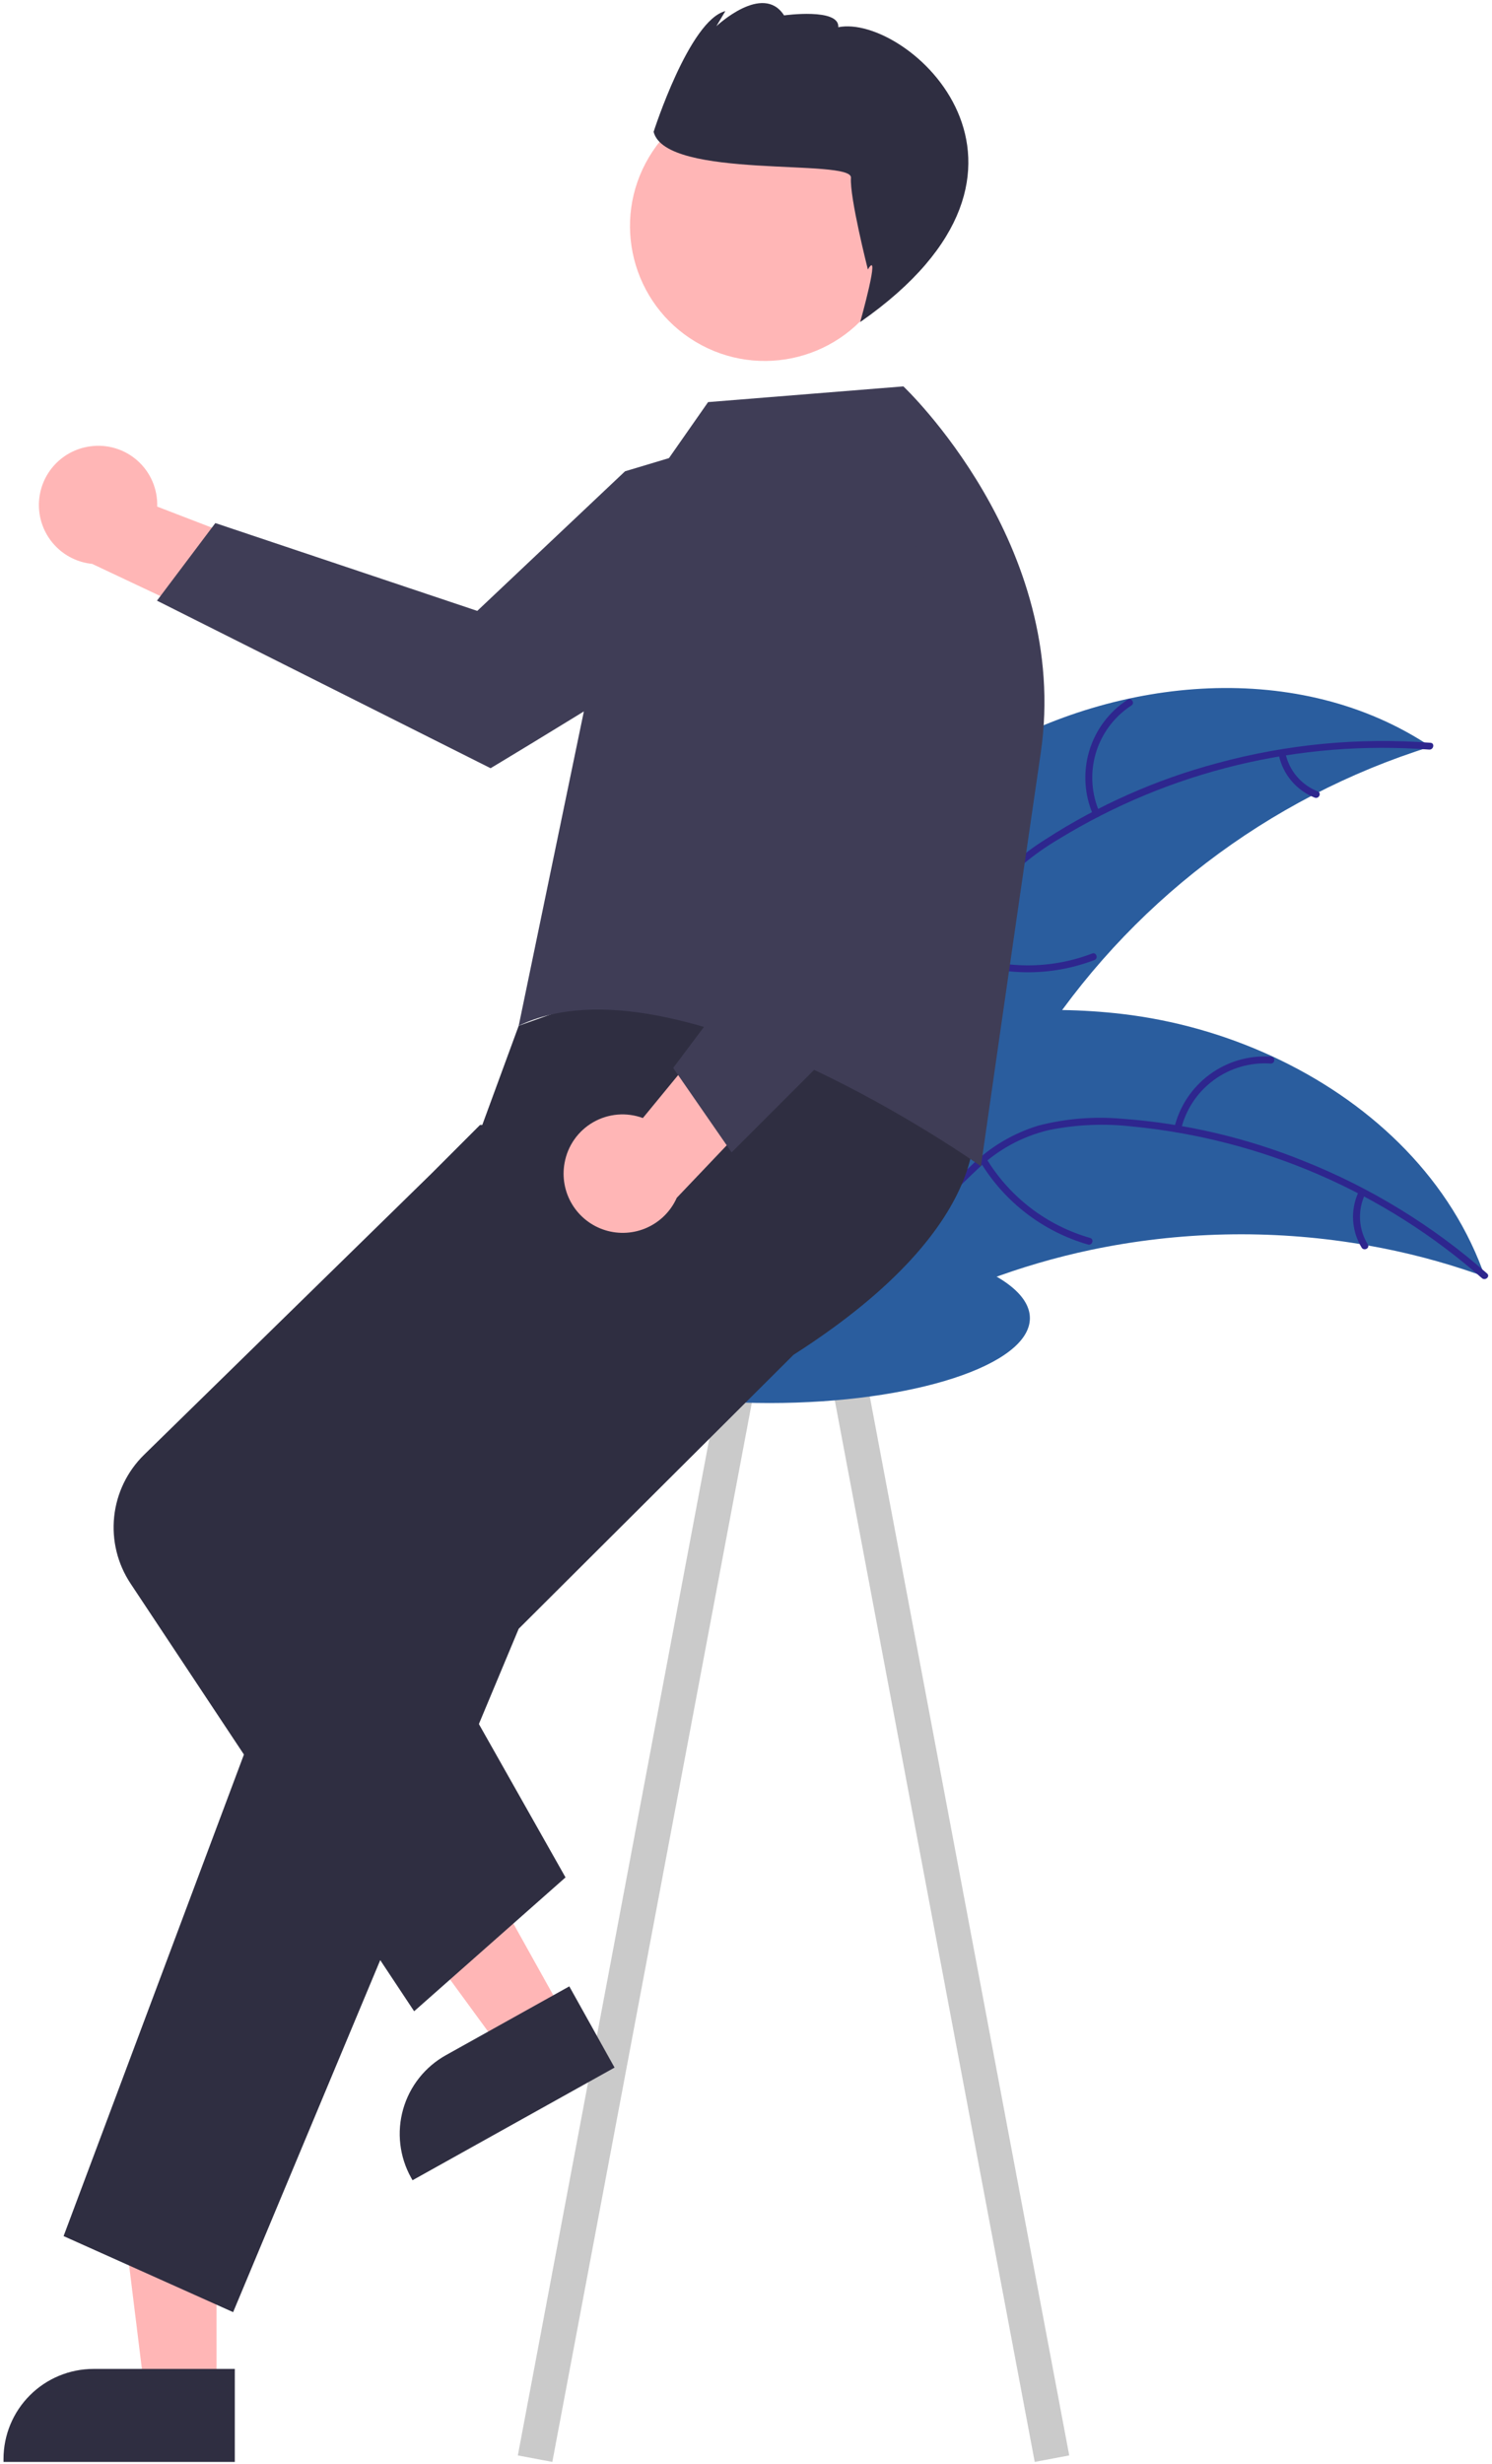 <svg width="255" height="421" viewBox="0 0 255 421" fill="none" xmlns="http://www.w3.org/2000/svg">
<path d="M168.035 129.028C191.241 115.456 222.164 112.62 244.517 127.555C216.611 136.267 192.685 154.569 176.973 179.223C170.948 188.753 165.239 199.98 154.539 203.534C147.881 205.746 140.451 204.382 134.129 201.34C127.808 198.297 122.388 193.7 117.045 189.153L115.339 188.759C128.25 165.179 144.829 142.6 168.035 129.028Z" fill="#2A5D9E"/>
<path d="M244.27 128.062C222.082 126.378 199.927 131.729 180.953 143.354C176.824 145.784 173.104 148.85 169.93 152.439C166.95 156.034 164.988 160.362 164.247 164.972C163.47 169.257 163.171 173.73 161.365 177.752C160.411 179.796 159.035 181.616 157.327 183.092C155.62 184.567 153.62 185.665 151.459 186.314C146.115 188.069 140.459 187.8 134.937 187.345C128.807 186.84 122.447 186.217 116.576 188.499C115.865 188.776 115.478 187.656 116.188 187.38C126.401 183.41 137.356 187.893 147.845 186.004C152.739 185.123 157.397 182.761 159.811 178.232C161.922 174.271 162.234 169.659 162.984 165.314C163.641 160.806 165.392 156.527 168.083 152.851C171.065 149.113 174.661 145.909 178.717 143.377C187.759 137.53 197.663 133.142 208.068 130.372C219.925 127.146 232.247 125.971 244.5 126.899C245.258 126.957 245.024 128.119 244.27 128.062L244.27 128.062Z" fill="#2E268E"/>
<path d="M186.843 139.251C185.324 135.803 185.081 131.928 186.157 128.317C187.232 124.706 189.556 121.595 192.714 119.539C193.354 119.126 194.027 120.101 193.386 120.515C190.442 122.424 188.277 125.322 187.283 128.687C186.288 132.051 186.529 135.661 187.962 138.863C188.272 139.559 187.151 139.944 186.843 139.251H186.843Z" fill="#2E268E"/>
<path d="M164.355 162.748C171.509 165.602 179.475 165.654 186.666 162.896C187.378 162.622 187.766 163.741 187.054 164.015C179.566 166.872 171.276 166.8 163.838 163.814C163.129 163.529 163.65 162.464 164.355 162.748V162.748Z" fill="#2E268E"/>
<path d="M219.701 128.701C220.01 130.157 220.677 131.514 221.64 132.649C222.604 133.785 223.834 134.663 225.221 135.206C225.933 135.482 225.411 136.546 224.704 136.272C223.175 135.665 221.817 134.694 220.75 133.442C219.683 132.19 218.938 130.695 218.582 129.089C218.535 128.94 218.547 128.78 218.615 128.64C218.683 128.5 218.802 128.391 218.947 128.335C219.096 128.284 219.258 128.294 219.399 128.363C219.54 128.431 219.649 128.553 219.701 128.701V128.701Z" fill="#2E268E"/>
<path d="M253.784 218.104C253.334 217.945 252.885 217.785 252.427 217.631C246.373 215.515 240.157 213.895 233.841 212.786C233.354 212.693 232.859 212.605 232.37 212.526C217.124 210.017 201.545 210.36 186.424 213.537C180.408 214.808 174.497 216.533 168.743 218.7C160.797 221.693 152.42 225.571 144.191 225.758C143.333 225.787 142.473 225.763 141.618 225.686L114.99 190.872C114.97 190.762 114.941 190.658 114.92 190.549L113.793 189.207C114.082 189.075 114.384 188.944 114.673 188.811C114.841 188.733 115.014 188.664 115.181 188.586C115.294 188.537 115.408 188.488 115.508 188.437C115.545 188.421 115.583 188.404 115.613 188.394C115.713 188.343 115.811 188.306 115.902 188.262C117.591 187.524 119.288 186.796 120.994 186.079C121.002 186.073 121.002 186.073 121.016 186.075C134.023 180.646 147.598 176.256 161.408 174.065C161.824 174 162.247 173.927 162.674 173.878C168.905 172.925 175.203 172.483 181.505 172.556C184.956 172.607 188.402 172.833 191.83 173.233C200.685 174.282 209.32 176.718 217.419 180.452C233.562 187.896 247.144 200.42 253.324 216.845C253.482 217.265 253.634 217.678 253.784 218.104Z" fill="#2A5D9E"/>
<path d="M253.282 218.364C236.579 203.661 215.668 194.595 193.52 192.453C188.76 191.907 183.944 192.115 179.248 193.069C174.705 194.147 170.532 196.421 167.165 199.656C163.965 202.609 161.033 206 157.17 208.124C155.177 209.182 152.982 209.806 150.731 209.957C148.479 210.107 146.221 209.78 144.105 208.996C138.782 207.181 134.428 203.561 130.293 199.873C125.702 195.778 120.999 191.452 114.938 189.739C114.204 189.532 114.569 188.404 115.302 188.612C125.846 191.591 131.894 201.766 141.406 206.573C145.844 208.816 150.986 209.735 155.64 207.572C159.71 205.68 162.736 202.186 165.951 199.168C169.19 195.964 173.164 193.601 177.526 192.287C182.157 191.097 186.957 190.704 191.721 191.125C202.46 191.9 213.01 194.36 222.985 198.413C234.395 202.975 244.94 209.456 254.165 217.574C254.736 218.077 253.849 218.863 253.282 218.364H253.282Z" fill="#2E268E"/>
<path d="M200.692 192.723C201.556 189.056 203.695 185.815 206.728 183.579C209.761 181.344 213.489 180.259 217.248 180.519C217.401 180.531 217.544 180.602 217.646 180.717C217.748 180.832 217.801 180.982 217.794 181.135C217.788 181.289 217.722 181.434 217.61 181.54C217.499 181.646 217.351 181.704 217.197 181.703C213.697 181.454 210.224 182.465 207.404 184.553C204.585 186.64 202.604 189.667 201.82 193.087C201.649 193.83 200.522 193.462 200.692 192.723V192.723Z" fill="#2E268E"/>
<path d="M168.591 197.945C172.584 204.53 178.913 209.369 186.316 211.495C187.049 211.705 186.684 212.832 185.952 212.623C178.253 210.395 171.677 205.347 167.536 198.485C167.142 197.83 168.198 197.294 168.591 197.945V197.945Z" fill="#2E268E"/>
<path d="M233.28 204.082C232.65 205.431 232.365 206.916 232.451 208.402C232.537 209.889 232.99 211.331 233.771 212.599C234.173 213.248 233.116 213.784 232.716 213.139C231.86 211.734 231.361 210.141 231.263 208.499C231.165 206.856 231.47 205.215 232.152 203.718C232.205 203.572 232.311 203.451 232.45 203.38C232.588 203.309 232.749 203.293 232.898 203.336C233.047 203.385 233.171 203.491 233.242 203.63C233.314 203.77 233.327 203.932 233.28 204.082V204.082Z" fill="#2E268E"/>
<path d="M15.381 76.26C16.836 76.05 18.32 76.162 19.727 76.588C21.134 77.014 22.431 77.743 23.526 78.724C24.62 79.705 25.487 80.914 26.064 82.266C26.641 83.618 26.915 85.08 26.866 86.549L60.215 99.386L45.106 110.181L15.753 96.336C13.29 96.09 11.003 94.949 9.325 93.129C7.647 91.31 6.696 88.938 6.65 86.463C6.604 83.989 7.468 81.583 9.077 79.703C10.686 77.822 12.929 76.597 15.381 76.26H15.381Z" fill="#FFB6B6"/>
<path d="M142.01 69.959L147.652 80.216C146.288 86.722 142.765 92.576 137.653 96.826C129.015 104.111 83.849 131.244 83.849 131.244L26.829 102.618L36.804 89.363L81.57 104.366L106.824 80.519L142.01 69.959Z" fill="#3F3D56"/>
<path d="M147.191 230.808L141.295 231.919L176.847 420.599L182.743 419.488L147.191 230.808Z" fill="#CACACA"/>
<path d="M88.504 419.488L94.4 420.599L129.952 231.919L124.056 230.808L88.504 419.488Z" fill="#CACACA"/>
<path d="M131.519 239.697C156.095 239.697 176.019 233.206 176.019 225.197C176.019 217.189 156.095 210.697 131.519 210.697C106.942 210.697 87.019 217.189 87.019 225.197C87.019 233.206 106.942 239.697 131.519 239.697Z" fill="#2A5D9E"/>
<path d="M37.004 408.715L24.744 408.714L18.912 361.426L37.006 361.427L37.004 408.715Z" fill="#FFB6B6"/>
<path d="M40.13 420.599L0.599 420.597V420.097C0.6 416.017 2.221 412.103 5.106 409.218C7.992 406.332 11.905 404.711 15.986 404.711H15.987L40.131 404.712L40.13 420.599Z" fill="#2F2E41"/>
<path d="M96.518 344.373L85.809 350.342L57.689 311.878L73.494 303.068L96.518 344.373Z" fill="#FFB6B6"/>
<path d="M105.035 353.23L70.507 372.477L70.263 372.041C68.276 368.476 67.787 364.269 68.902 360.344C70.017 356.418 72.646 353.097 76.21 351.11L76.211 351.109L97.3 339.354L105.035 353.23Z" fill="#2F2E41"/>
<path d="M166.151 189.746C166.151 189.746 172.096 208.164 135.623 231.455L88.651 278.261L39.845 395.01L10.869 382.02L55.428 263.078L81.486 217.454L82.242 192.697L88.651 175.246L135.151 158.746L166.151 189.746Z" fill="#2F2E41"/>
<path d="M70.781 343.608L22.301 270.516C20.075 267.153 19.089 263.119 19.513 259.108C19.937 255.097 21.745 251.359 24.626 248.536L73.712 200.52L82.035 192.197H100.659L91.926 224.419L61.629 258.761L96.653 320.739L70.781 343.608Z" fill="#2F2E41"/>
<path d="M106.411 89.603L121.019 68.697L154.398 66.012C154.398 66.012 183.093 93.048 177.872 128.647C172.651 164.246 167.651 199.246 167.651 199.246C167.651 199.246 115.651 162.246 88.651 175.246L106.411 89.603Z" fill="#3F3D56"/>
<path d="M96.493 198.671C96.752 197.223 97.325 195.851 98.172 194.649C99.019 193.447 100.119 192.446 101.395 191.715C102.67 190.985 104.091 190.543 105.556 190.421C107.021 190.298 108.495 190.499 109.874 191.008L132.553 163.392L138.045 181.131L115.667 204.636C114.658 206.896 112.855 208.708 110.6 209.728C108.345 210.747 105.794 210.905 103.43 210.169C101.067 209.434 99.056 207.857 97.777 205.738C96.499 203.619 96.042 201.104 96.493 198.671V198.671Z" fill="#FFB6B6"/>
<path d="M125.045 196.876L115.056 182.448L143.421 144.629L128.809 113.318L129.873 76.074L141.947 73.843L142.097 73.919C147.967 77.298 152.505 82.583 154.957 88.897C157.969 96.427 164.693 124.696 168.433 140.876C169.168 144.011 169.088 147.282 168.2 150.378C167.312 153.474 165.646 156.29 163.362 158.56L125.045 196.876Z" fill="#3F3D56"/>
<path d="M150.509 50.4C157.009 39.465 153.414 25.331 142.479 18.831C131.544 12.331 117.41 15.926 110.91 26.861C104.409 37.796 108.005 51.93 118.94 58.43C129.875 64.93 144.009 61.335 150.509 50.4Z" fill="#FFB6B6"/>
<path d="M145.436 30.36C145.192 33.705 148.329 46.038 148.329 46.038C150.628 42.17 147.017 55.023 147.017 55.023C184.747 28.723 154.934 2.3 143.273 4.649C143.516 1.304 134.005 2.629 134.005 2.629C130.381 -3.015 122.438 4.477 122.438 4.477L123.971 1.898C117.804 3.467 111.71 22.525 111.71 22.525C113.801 30.747 145.679 27.015 145.436 30.36Z" fill="#2F2E41"/>
</svg>

